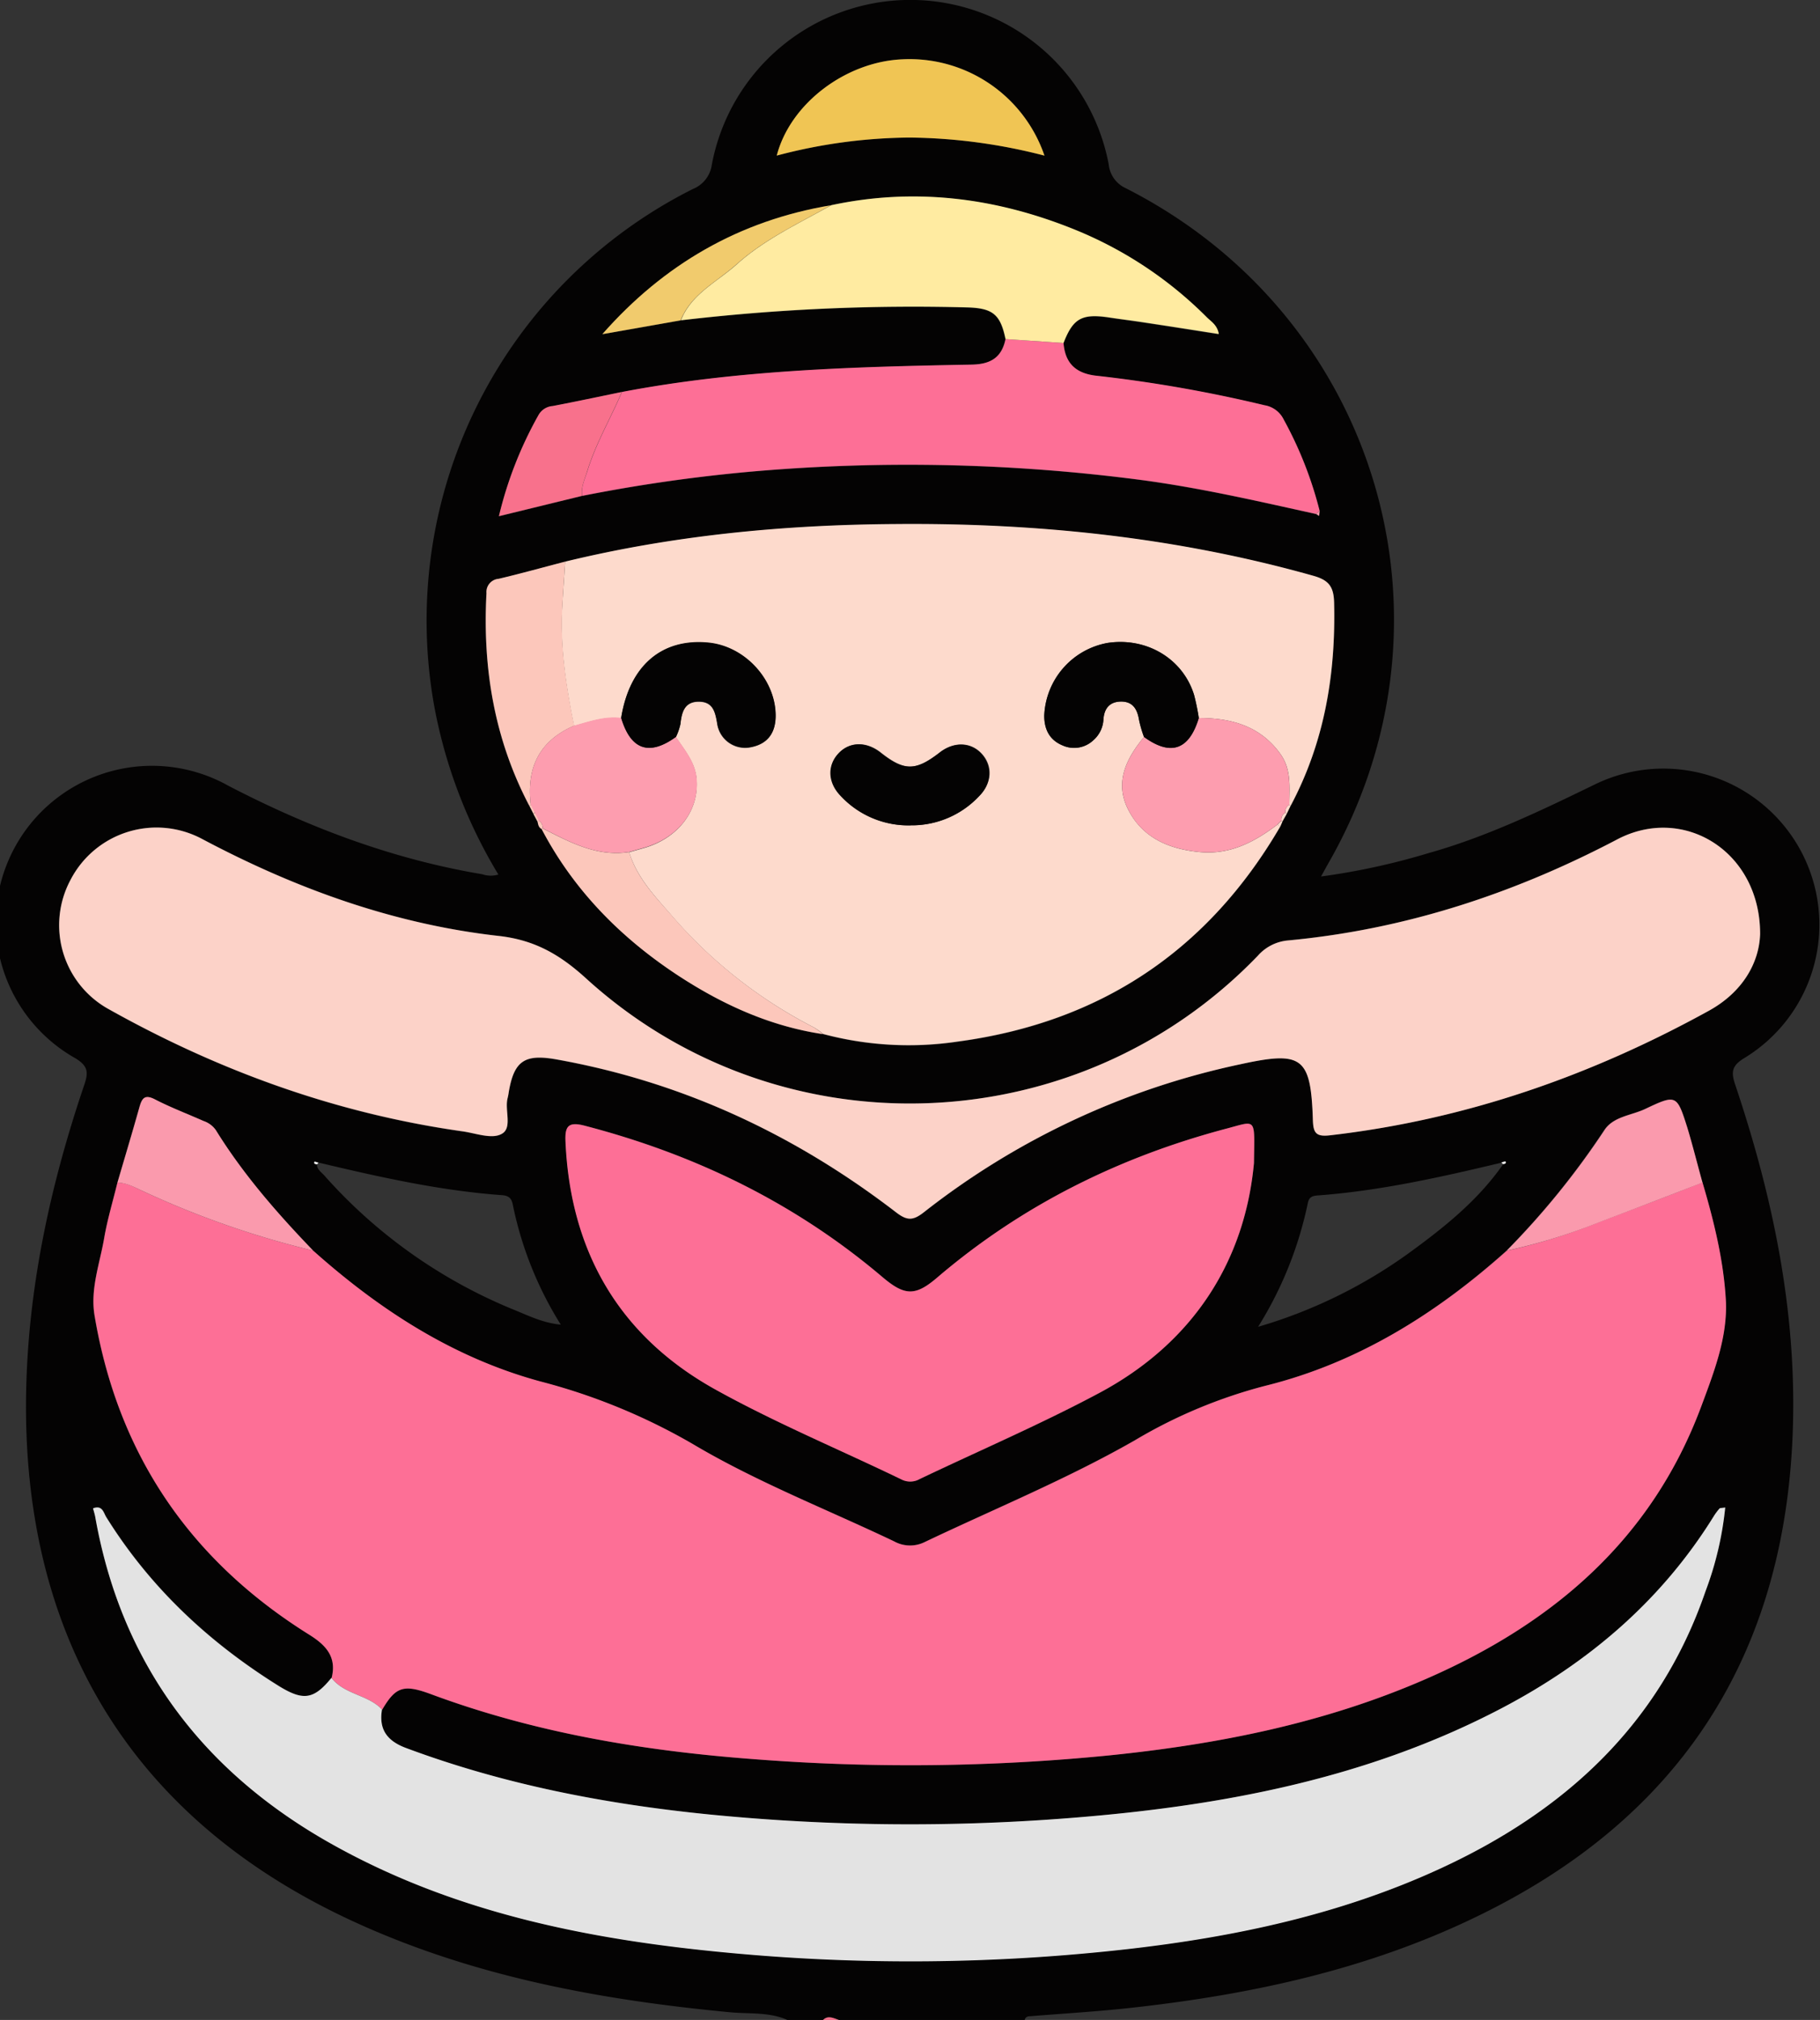 <svg id="Capa_1" data-name="Capa 1" xmlns="http://www.w3.org/2000/svg" viewBox="0 0 345.28 383.11"><rect x="0" y="0" width="345.28" height="383.11" fill="#333333" stroke="none"/><path d="M321,773.27c-3.47-1.54-7.21-1.11-10.83-1.45-24.7-2.34-48.89-6.8-71.6-17.28-44.26-20.41-63.3-56.9-61.93-102.07.59-19.45,4.78-38.24,11-56.59.82-2.39.66-3.56-1.69-5A29.63,29.63,0,0,1,215,539.21c15.27,7.92,31.12,13.91,48.12,16.76a5,5,0,0,0,3.07.06,95.06,95.06,0,0,1-12.09-31.51,91.57,91.57,0,0,1,49-98.52,5.8,5.8,0,0,0,3.58-4.59,38.31,38.31,0,0,1,75.3-.07,5.55,5.55,0,0,0,3.18,4.49c47.8,24.2,65.06,81.93,38.41,128.2-.36.64-.71,1.28-1.31,2.37A130.55,130.55,0,0,0,442.53,552c11.09-3.1,21.39-8.06,31.7-13.07a29.6,29.6,0,0,1,28.33,51.91c-2.3,1.41-2.57,2.54-1.74,5,7.47,22.24,12.1,44.94,10.81,68.56-2.29,41.64-22.53,71.3-60,89.35-20.68,10-42.79,14.74-65.46,17.23-6.33.7-12.69,1.07-19,1.58-.52,0-1,.12-1.12.71H330.78c-1-.31-2-.94-3,0ZM414.93,546l.82-1.45.73-1.51c6.44-12.08,8.59-25,8.26-38.58-.08-3-1-4.23-3.92-5.06-25.93-7.31-52.39-10.05-79.24-9.82-21.16.17-42.12,2.1-62.72,7.13-4.21,1.09-8.39,2.26-12.63,3.25a2.51,2.51,0,0,0-2.3,2.73c-.76,14.15,1.48,27.69,8.14,40.34l.77,1.51.78,1.45c.11.57.19,1.16.81,1.45,6.17,11.73,15.23,20.82,26.25,28,8.3,5.38,17.22,9.4,27.12,10.88a63.06,63.06,0,0,0,25.5,1.44q40.57-5.46,61.23-40.8Zm41.55,64.68c-11.52,2.75-23.07,5.35-34.92,6.22-1,.08-1.58.34-1.8,1.41a71.84,71.84,0,0,1-9.44,23.5A93.56,93.56,0,0,0,438.68,628c6.75-4.89,13.28-10.07,18.11-17,.3-.06.67-.08.46-.52A4.29,4.29,0,0,0,456.48,610.65Zm-224.41,0a4.94,4.94,0,0,0-.76-.23c-.22.44.16.46.45.52,0,1,.83,1.49,1.39,2.12a96.92,96.92,0,0,0,36,25.49c2.76,1.12,5.47,2.49,8.88,2.82A68.53,68.53,0,0,1,269,619c-.21-1.06-.38-2-2-2.15C255.14,616,243.59,613.4,232.07,610.66Zm97.21-181.57c-17.38,2.87-31.7,11.2-43.37,24.45l14.85-2.62a377.13,377.13,0,0,1,54.59-2.44c4.62.16,6.08,1.36,7,6-.71,3.49-2.82,4.77-6.39,4.84-22.22.41-44.44,1-66.38,5.19-4.37.9-8.73,1.83-13.11,2.67a3.35,3.35,0,0,0-2.67,1.71,74,74,0,0,0-7.51,19.18l15.76-3.85a303.05,303.05,0,0,1,32.58-4.65,340.47,340.47,0,0,1,73.25,1.6c11.27,1.5,22.31,4,33.38,6.48l.57.37.1-.95a72.88,72.88,0,0,0-6.76-17.31,4.93,4.93,0,0,0-3.64-2.73,259.18,259.18,0,0,0-32-5.61c-3.86-.46-5.85-2.4-6.14-6.2,1.78-4.6,3.42-5.56,8.23-4.86,2.34.34,4.69.62,7,1,4.66.7,9.32,1.44,14.13,2.19-.27-1.71-1.44-2.35-2.29-3.19a75.2,75.2,0,0,0-24.73-16.49C360.79,427.7,345.3,425.66,329.28,429.09ZM244.12,714.43c2.54-4.34,4-4.88,9.24-2.95,19.7,7.3,40.2,10.74,61,12.31a382.21,382.21,0,0,0,67.74-.7c20.56-2.11,40.71-6.09,59.77-14.34,24.16-10.47,43-26.42,52.48-51.79,2.43-6.54,5.05-13.25,4.67-20.22-.4-7.53-2.27-15-4.43-22.28-1-3.46-1.83-7-2.9-10.38-2-6.31-2.07-6.39-8-3.59-2.64,1.25-6.06,1.41-7.77,4.06a151.19,151.19,0,0,1-18.49,22.81C444.13,639.3,429.2,648.65,411.68,653a95,95,0,0,0-24.75,10.31c-12.82,7.32-26.59,13-39.95,19.34a6.24,6.24,0,0,1-5.73-.16C328.44,676.37,315.1,671.18,303,664a115.29,115.29,0,0,0-29-11.82c-16.4-4.49-30.36-13.54-43-24.78-6.81-7.08-13.26-14.45-18.42-22.85a4.67,4.67,0,0,0-2.34-1.74c-3.06-1.36-6.21-2.54-9.18-4.08-2-1.05-2.55-.23-3,1.5-1.34,4.77-2.77,9.52-4.16,14.27-.85,3.5-1.9,7-2.51,10.5-.84,4.86-2.67,9.67-1.83,14.69C194,666,207.69,686.1,230.32,700.2c3.13,2,5.25,4.2,4.2,8.19-3.33,4.09-5.31,4.39-9.86,1.57-13.34-8.29-24.54-18.74-32.88-32.14-.5-.8-.72-2.31-2.49-1.63.15.57.33,1.12.43,1.68,4.9,27.54,20,47.84,44.15,61.59,23.46,13.37,49.29,18.53,75.79,21a366.87,366.87,0,0,0,75.91-.68c20.41-2.32,40.36-6.57,59.13-15.19,23.74-10.89,41.79-27.35,50.49-52.65a62.8,62.8,0,0,0,3.75-15.84c-.65.11-1,.06-1.09.2a10.51,10.51,0,0,0-1.1,1.48c-9.93,16-23.72,27.74-40.29,36.42-25.57,13.39-53.28,18.55-81.67,20.78a387.59,387.59,0,0,1-68.47-.65c-19.67-2-39-5.66-57.55-12.58C245.15,720.42,243.47,718.26,244.12,714.43ZM505.56,567.35c.05-15.67-14.47-24.62-27.1-18-19.65,10.32-40.31,17.1-62.46,19.17a8.63,8.63,0,0,0-5.74,2.91C376,607,319.45,609,282.92,575.79c-5-4.56-9.78-7.35-16.68-8.12-19.9-2.24-38.47-9-56.14-18.34A18.37,18.37,0,0,0,185,557.08a18.19,18.19,0,0,0,7.34,24.56c21,11.73,43.23,19.77,67.1,23.14,2.46.35,5.44,1.46,7.31.51,2.15-1.09.59-4.49,1.19-6.81a10.65,10.65,0,0,0,.21-1.1c1-6,3-7.32,9-6.26,23.93,4.24,45.29,14.24,64.47,29,2.1,1.61,3.22,1.61,5.29,0A146.16,146.16,0,0,1,407,592c11.77-2.56,13.35-1.37,13.73,10.61.08,2.38.57,3.17,3.17,2.88,25.64-2.94,49.48-11.26,72-23.66C502.18,578.36,505.36,572.87,505.56,567.35Zm-96,43.45c.11-8.75.59-8.12-5.1-6.61-20.42,5.38-38.92,14.53-55,28.29-4.14,3.54-6.15,3.48-10.4-.13-16.55-14-35.55-23.25-56.49-28.69-3.19-.83-3.75.21-3.61,3.1.94,20.82,10.21,36.82,28.41,46.93,11.41,6.34,23.53,11.37,35.3,17.06a3.63,3.63,0,0,0,3.49-.07c11.35-5.41,22.94-10.38,34-16.29C398.39,644.66,407.84,628.92,409.53,610.8ZM369.79,419.68a27.05,27.05,0,0,0-26.94-18.27c-10.72.45-21.27,8.37-23.83,18.26a100.87,100.87,0,0,1,25.19-3.42A105.65,105.65,0,0,1,369.79,419.68Z" transform="translate(-171.64 -390.16)" fill="#040303"/><path d="M327.78,773.27c1-.94,2-.31,3,0Z" transform="translate(-171.64 -390.16)" fill="#f8718c"/><path d="M231.06,627.36c12.6,11.24,26.56,20.29,43,24.78A115.29,115.29,0,0,1,303,664c12.13,7.22,25.47,12.41,38.28,18.51a6.24,6.24,0,0,0,5.73.16c13.36-6.37,27.13-12,39.95-19.34A95,95,0,0,1,411.68,653c17.52-4.33,32.45-13.68,45.81-25.62A109.48,109.48,0,0,0,474.88,622c6.59-2.5,13.17-5,19.75-7.58,2.16,7.3,4,14.75,4.43,22.28.38,7-2.24,13.68-4.67,20.22-9.45,25.37-28.32,41.32-52.48,51.79C422.85,717,402.7,721,382.14,723.09a382.21,382.21,0,0,1-67.74.7c-20.84-1.57-41.34-5-61-12.31-5.21-1.93-6.7-1.39-9.25,2.95-2.65-2.87-7.13-2.85-9.59-6,1-4-1.07-6.23-4.2-8.19C207.69,686.1,194,666,189.58,639.65c-.84-5,1-9.83,1.83-14.69.61-3.54,1.66-7,2.51-10.5,1.81,0,3.32.94,4.91,1.65A171.73,171.73,0,0,0,231.06,627.36Z" transform="translate(-171.64 -390.16)" fill="#fd6f96"/><path d="M278.86,496.68c20.6-5,41.56-7,62.72-7.13,26.85-.23,53.31,2.51,79.24,9.82,2.93.83,3.84,2.07,3.92,5.06.33,13.55-1.82,26.5-8.26,38.58l-.24-.22c0-3.29.44-6.64-1.68-9.61-3.83-5.35-9.32-6.83-15.49-6.84a43,43,0,0,0-.9-4.38c-2.12-6.87-9-11-16.42-9.85a14.63,14.63,0,0,0-12,13.76c0,2.64,1,4.62,3.44,5.66a5.32,5.32,0,0,0,5.91-1,5.58,5.58,0,0,0,1.88-3.93c.14-2,1.13-3.31,3.23-3.37,2.34-.06,3.2,1.44,3.53,3.53a23,23,0,0,0,.93,3.18c-3.27,4-5.62,8.45-3.07,13.62,2.73,5.52,7.83,7.66,13.69,8.21,5.7.54,10.36-1.92,14.71-5.22a2.75,2.75,0,0,0,.53.36q-20.61,35.36-61.23,40.8a63.06,63.06,0,0,1-25.5-1.44A13,13,0,0,0,326,585a89.54,89.54,0,0,1-27-21.26c-3.13-3.6-6.54-7.15-8-11.94l2.86-.81c6.52-1.91,10.45-7.15,9.92-13.12-.29-3.17-2.3-5.43-3.92-7.91a11.23,11.23,0,0,0,.85-2.44c.24-2.28.78-4.31,3.61-4.25,2.58.06,3,1.95,3.36,4.09a5.35,5.35,0,0,0,6.22,4.58c3.31-.58,4.87-2.7,4.87-6,0-6.83-5.83-13.16-12.75-13.84-8.89-.86-15,4.39-16.56,14.31-3.12-.39-6,.66-8.92,1.46-1.49-7.37-2.65-14.77-2.26-22.32C278.46,502.54,278.67,499.61,278.86,496.68Zm65.57,50a17.48,17.48,0,0,0,13-5.55c2.45-2.5,2.57-5.73.49-8s-5.3-2.38-8-.25c-4.54,3.54-6.71,3.55-11.18,0-2.74-2.15-5.94-2.09-8,.16s-2,5.49.4,8A17.51,17.51,0,0,0,344.43,546.7Z" transform="translate(-171.64 -390.16)" fill="#fddacc"/><path d="M505.56,567.35c-.2,5.52-3.38,11-9.68,14.49-22.49,12.4-46.33,20.72-72,23.66-2.6.29-3.09-.5-3.17-2.88-.38-12-2-13.17-13.73-10.61a146.16,146.16,0,0,0-60.07,28.07c-2.07,1.62-3.19,1.62-5.29,0-19.18-14.73-40.54-24.73-64.47-29-6-1.06-8,.3-9,6.26a10.65,10.65,0,0,1-.21,1.1c-.6,2.32,1,5.72-1.19,6.81-1.87,1-4.85-.16-7.31-.51-23.87-3.37-46.14-11.41-67.1-23.14A18.19,18.19,0,0,1,185,557.08a18.37,18.37,0,0,1,25.07-7.75c17.67,9.37,36.24,16.1,56.14,18.34,6.9.77,11.68,3.56,16.68,8.12C319.45,609,376,607,410.26,571.44a8.63,8.63,0,0,1,5.74-2.91c22.15-2.07,42.81-8.85,62.46-19.17C491.09,542.73,505.61,551.68,505.56,567.35Z" transform="translate(-171.64 -390.16)" fill="#fcd2c8"/><path d="M234.52,708.39c2.46,3.19,6.94,3.17,9.59,6-.64,3.83,1,6,4.66,7.34,18.59,6.92,37.88,10.63,57.55,12.58a387.59,387.59,0,0,0,68.47.65c28.39-2.23,56.1-7.39,81.67-20.78,16.57-8.68,30.36-20.42,40.29-36.42a10.51,10.51,0,0,1,1.1-1.48c.12-.14.44-.09,1.09-.2A62.8,62.8,0,0,1,495.19,692c-8.7,25.3-26.75,41.76-50.49,52.65-18.77,8.62-38.72,12.87-59.13,15.19a366.87,366.87,0,0,1-75.91.68c-26.5-2.49-52.33-7.65-75.79-21-24.13-13.75-39.25-34.05-44.15-61.59-.1-.56-.28-1.11-.43-1.68,1.77-.68,2,.83,2.49,1.63,8.34,13.4,19.54,23.85,32.88,32.14C229.21,712.78,231.19,712.48,234.52,708.39Z" transform="translate(-171.64 -390.16)" fill="#e3e3e3"/><path d="M409.53,610.8c-1.69,18.12-11.14,33.86-29.41,43.59-11.08,5.91-22.67,10.88-34,16.29a3.63,3.63,0,0,1-3.49.07c-11.77-5.69-23.89-10.72-35.3-17.06-18.2-10.11-27.47-26.11-28.41-46.93-.14-2.89.42-3.93,3.61-3.1,20.94,5.44,39.94,14.65,56.49,28.69,4.25,3.61,6.26,3.67,10.4.13,16.11-13.76,34.61-22.91,55-28.29C410.12,602.68,409.64,602.05,409.53,610.8Z" transform="translate(-171.64 -390.16)" fill="#fd6f96"/><path d="M421.29,487.64c-11.07-2.44-22.11-5-33.38-6.48a340.47,340.47,0,0,0-73.25-1.6,303.05,303.05,0,0,0-32.58,4.65c-.23-1.69.5-3.17,1-4.71,1.61-5.25,4.43-10,6.56-15,21.94-4.19,44.16-4.78,66.38-5.19,3.57-.07,5.68-1.35,6.39-4.84l11,.74c.29,3.8,2.28,5.74,6.14,6.2a259.18,259.18,0,0,1,32,5.61,4.93,4.93,0,0,1,3.64,2.73A72.88,72.88,0,0,1,422,487.06Z" transform="translate(-171.64 -390.16)" fill="#fd6f96"/><path d="M373.41,455.21l-11-.74c-.95-4.63-2.41-5.83-7-6a377.13,377.13,0,0,0-54.59,2.44c2-5.05,6.89-7.28,10.61-10.63,5.29-4.75,11.76-7.75,17.91-11.2,16-3.43,31.51-1.39,46.51,4.75a75.2,75.2,0,0,1,24.73,16.49c.85.84,2,1.48,2.29,3.19-4.81-.75-9.47-1.49-14.13-2.19-2.35-.36-4.7-.64-7-1C376.83,449.65,375.19,450.61,373.41,455.21Z" transform="translate(-171.64 -390.16)" fill="#ffeba1"/><path d="M369.79,419.68a105.65,105.65,0,0,0-25.58-3.43A100.87,100.87,0,0,0,319,419.67c2.56-9.89,13.11-17.81,23.83-18.26A27.05,27.05,0,0,1,369.79,419.68Z" transform="translate(-171.64 -390.16)" fill="#f0c554"/><path d="M278.86,496.68c-.19,2.93-.4,5.86-.55,8.8-.39,7.55.77,14.95,2.26,22.32-6.64,2.87-9.08,8-8.24,15l-.26.21c-6.66-12.65-8.9-26.19-8.14-40.34a2.51,2.51,0,0,1,2.3-2.73C270.47,498.94,274.65,497.77,278.86,496.68Z" transform="translate(-171.64 -390.16)" fill="#fcc7bb"/><path d="M231.06,627.36a171.73,171.73,0,0,1-32.23-11.25c-1.59-.71-3.1-1.61-4.91-1.65,1.39-4.75,2.82-9.5,4.16-14.27.49-1.73,1-2.55,3-1.5,3,1.54,6.12,2.72,9.18,4.08a4.67,4.67,0,0,1,2.34,1.74C217.8,612.91,224.25,620.28,231.06,627.36Z" transform="translate(-171.64 -390.16)" fill="#fa9aad"/><path d="M494.63,614.46c-6.58,2.53-13.16,5.08-19.75,7.58a109.48,109.48,0,0,1-17.39,5.32A151.19,151.19,0,0,0,476,604.55c1.71-2.65,5.13-2.81,7.77-4.06,5.91-2.8,6-2.72,8,3.59C492.8,607.51,493.67,611,494.63,614.46Z" transform="translate(-171.64 -390.16)" fill="#fa9aad"/><path d="M291,551.76c1.42,4.79,4.83,8.34,8,11.94A89.54,89.54,0,0,0,326,585a13,13,0,0,1,1.77,1.3c-9.9-1.48-18.82-5.5-27.12-10.88-11-7.15-20.08-16.24-26.25-28l.16-.15C279.76,549.9,284.88,552.71,291,551.76Z" transform="translate(-171.64 -390.16)" fill="#fcc7bb"/><path d="M289.61,464.5c-2.13,5-4.95,9.75-6.56,15-.47,1.54-1.2,3-1,4.71l-15.76,3.85a74,74,0,0,1,7.51-19.18,3.35,3.35,0,0,1,2.67-1.71C280.88,466.33,285.24,465.4,289.61,464.5Z" transform="translate(-171.64 -390.16)" fill="#f8718c"/><path d="M329.28,429.09c-6.15,3.45-12.62,6.45-17.91,11.2-3.72,3.35-8.6,5.58-10.61,10.63l-14.85,2.62C297.58,440.29,311.9,432,329.28,429.09Z" transform="translate(-171.64 -390.16)" fill="#f1cb6d"/><path d="M273.62,546l-.78-1.45.24-.22a1.59,1.59,0,0,1,.75,1.49Z" transform="translate(-171.64 -390.16)" fill="#fcc7bb"/><path d="M416.48,543l-.73,1.51-.26-.23a1.51,1.51,0,0,1,.75-1.5Z" transform="translate(-171.64 -390.16)" fill="#fddacc"/><path d="M272.84,544.51l-.77-1.51.26-.21a1.6,1.6,0,0,1,.75,1.5Z" transform="translate(-171.64 -390.16)" fill="#fcc7bb"/><path d="M274.43,547.41c-.62-.29-.7-.88-.81-1.45l.21-.18a1.57,1.57,0,0,1,.76,1.48Z" transform="translate(-171.64 -390.16)" fill="#fcc7bb"/><path d="M415.75,544.52l-.82,1.45-.19-.19a1.48,1.48,0,0,1,.75-1.49Z" transform="translate(-171.64 -390.16)" fill="#fddacc"/><path d="M414.93,546c-.13.31-.26.62-.4.93a2.75,2.75,0,0,1-.53-.36c.24-.26.49-.51.74-.76Z" transform="translate(-171.64 -390.16)" fill="#fddacc"/><path d="M231.76,611c-.29-.06-.67-.08-.45-.52a4.94,4.94,0,0,1,.76.23Z" transform="translate(-171.64 -390.16)" fill="#f9f9f9"/><path d="M456.48,610.65a4.29,4.29,0,0,1,.77-.22c.21.44-.16.46-.46.52Z" transform="translate(-171.64 -390.16)" fill="#f9f9f9"/><path d="M422,487.06l-.1.95-.57-.37Z" transform="translate(-171.64 -390.16)" fill="#fb9bad"/><path d="M414.74,545.78c-.25.25-.5.5-.74.76-4.35,3.3-9,5.76-14.71,5.22-5.86-.55-11-2.69-13.69-8.21-2.55-5.17-.2-9.58,3.07-13.62,5.07,3.69,8.57,2.48,10.4-3.59,6.17,0,11.66,1.49,15.49,6.84,2.12,3,1.66,6.32,1.68,9.61a1.51,1.51,0,0,0-.75,1.5A1.48,1.48,0,0,0,414.74,545.78Z" transform="translate(-171.64 -390.16)" fill="#fd9daf"/><path d="M274.59,547.26a1.57,1.57,0,0,0-.76-1.48,623.87,623.87,0,0,1-1.5-3c-.84-7,1.6-12.12,8.24-15,2.92-.8,5.8-1.85,8.92-1.46,1.81,6.06,5.32,7.27,10.4,3.58,1.62,2.48,3.63,4.74,3.92,7.91.53,6-3.4,11.21-9.92,13.12l-2.86.81C284.88,552.71,279.76,549.9,274.59,547.26Z" transform="translate(-171.64 -390.16)" fill="#fd9daf"/><path d="M299.89,529.92c-5.08,3.69-8.59,2.48-10.4-3.58,1.59-9.92,7.67-15.17,16.56-14.31,6.92.68,12.73,7,12.75,13.84,0,3.33-1.56,5.45-4.87,6a5.35,5.35,0,0,1-6.22-4.58c-.39-2.14-.78-4-3.36-4.09-2.83-.06-3.37,2-3.61,4.25A11.23,11.23,0,0,1,299.89,529.92Z" transform="translate(-171.64 -390.16)" fill="#040303"/><path d="M399.07,526.34c-1.83,6.07-5.33,7.28-10.4,3.59a23,23,0,0,1-.93-3.18c-.33-2.09-1.19-3.59-3.53-3.53-2.1.06-3.09,1.34-3.23,3.37a5.58,5.58,0,0,1-1.88,3.93,5.32,5.32,0,0,1-5.91,1c-2.42-1-3.46-3-3.44-5.66a14.63,14.63,0,0,1,12-13.76c7.43-1.11,14.3,3,16.42,9.85A43,43,0,0,1,399.07,526.34Z" transform="translate(-171.64 -390.16)" fill="#040303"/><path d="M344.43,546.7a17.51,17.51,0,0,1-13.35-5.61c-2.43-2.53-2.51-5.75-.4-8s5.29-2.31,8-.16c4.47,3.51,6.64,3.5,11.18,0,2.73-2.13,6-2,8,.25s2,5.53-.49,8A17.48,17.48,0,0,1,344.43,546.7Z" transform="translate(-171.64 -390.16)" fill="#040303"/></svg>